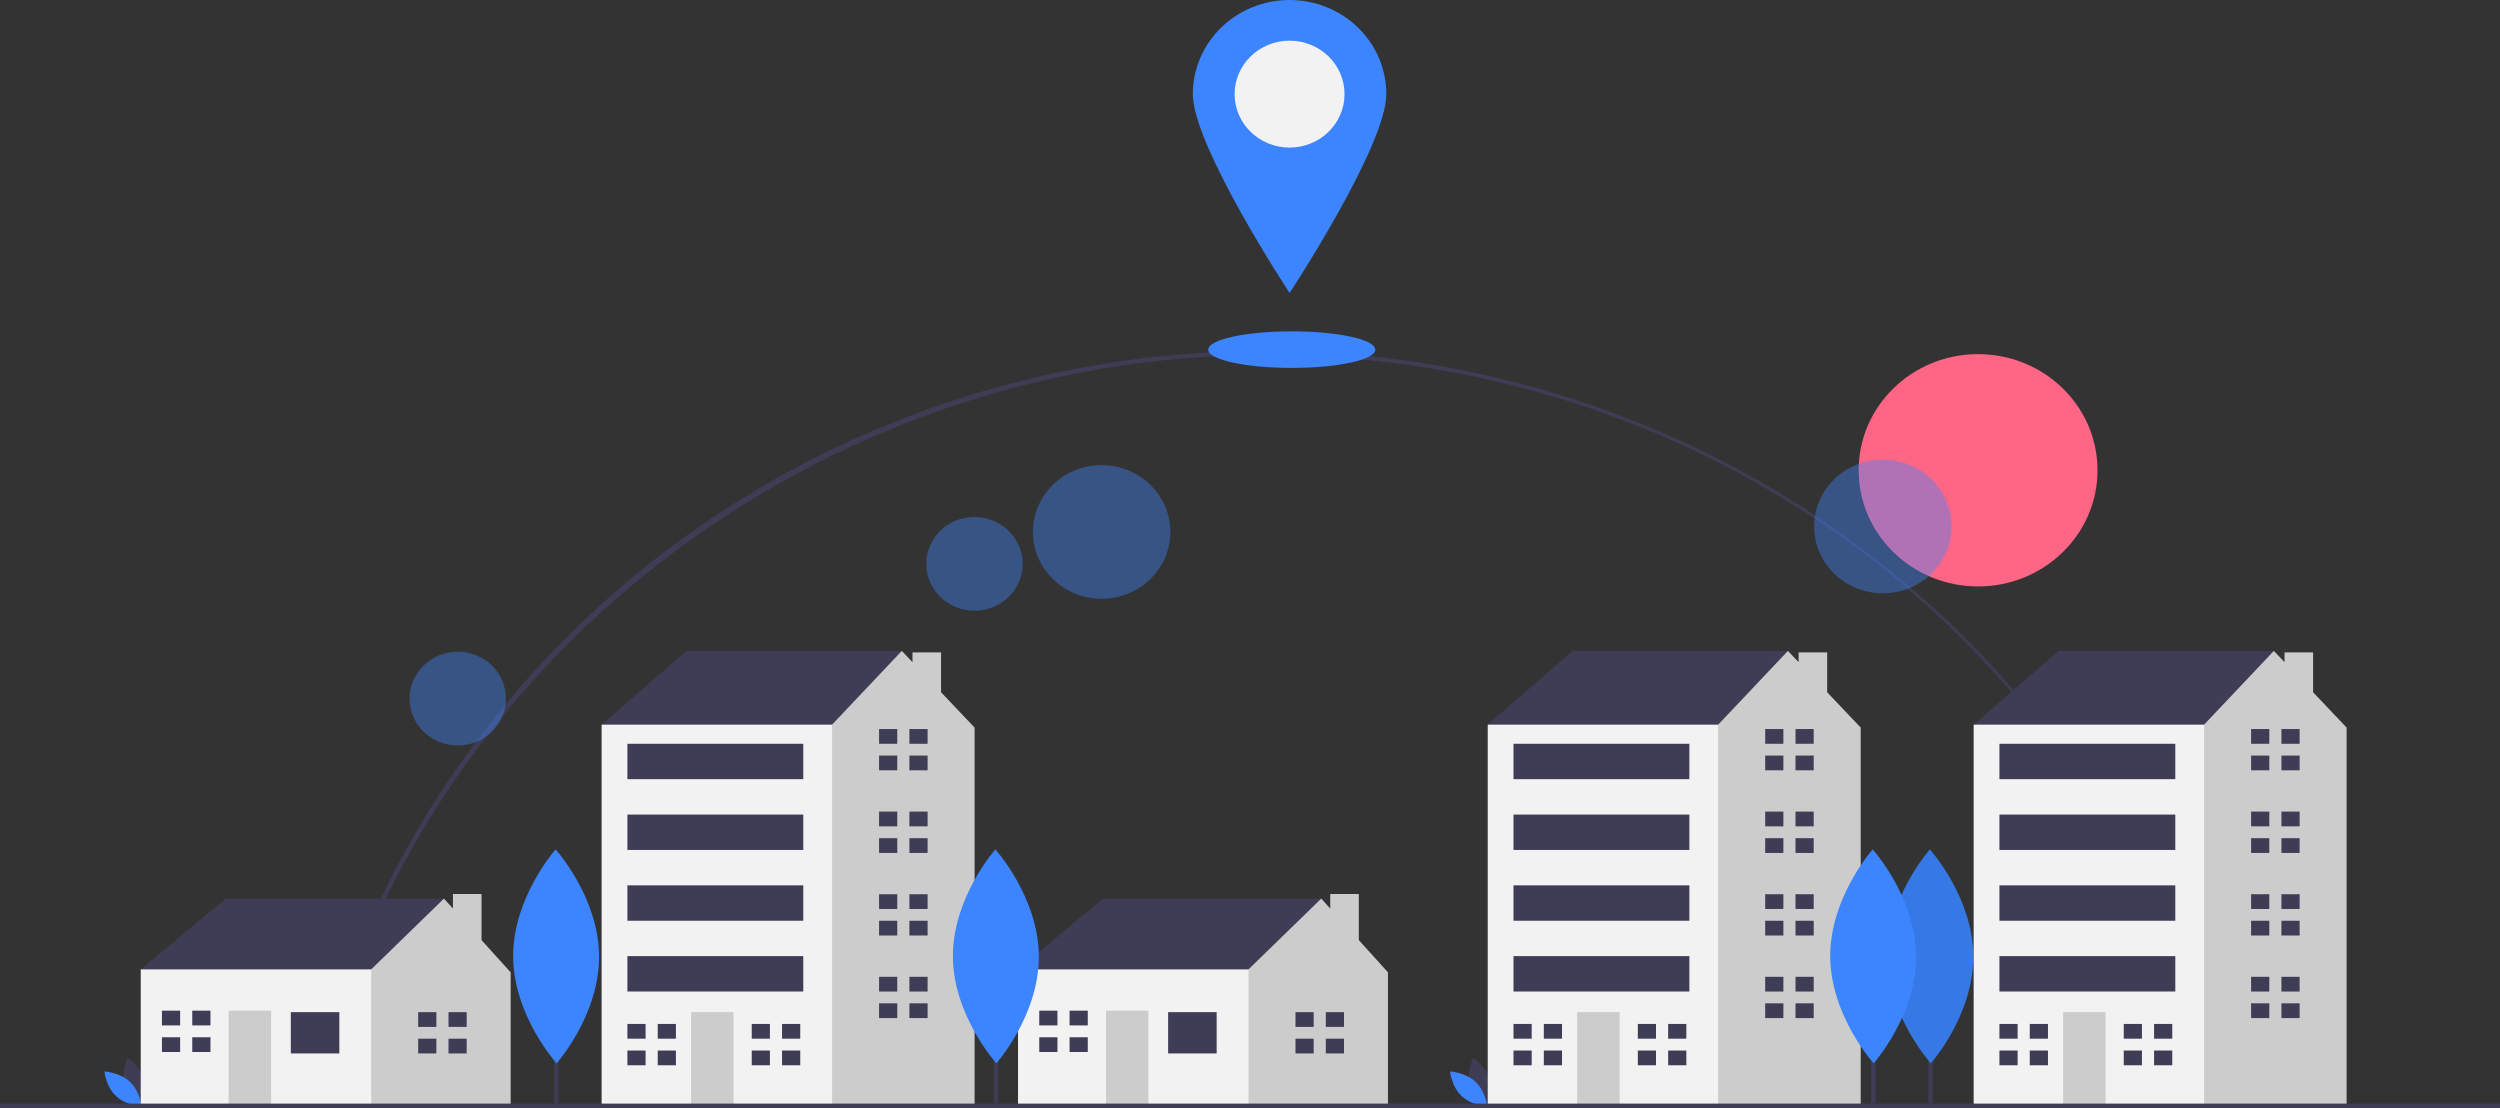<svg width="343" height="152" viewBox="0 0 343 152" fill="none" xmlns="http://www.w3.org/2000/svg">
<rect x="0" y="0" width="343" height="152" fill="#333333" stroke="none"/>
<g clip-path="url(#clip0_1646_19568)">
<path d="M43.52 149.813L42.932 149.684C49.495 121.297 65.988 95.519 89.374 77.098C107.055 63.193 128.083 53.894 150.479 50.075C172.875 46.256 195.902 48.044 217.391 55.27C238.881 62.495 258.126 74.922 273.314 91.379C288.503 107.835 299.136 127.781 304.211 149.337L303.623 149.467C289.73 90.138 236.267 48.702 173.612 48.702C111.777 48.702 57.066 91.225 43.52 149.813Z" fill="#3F3D56"/>
<path d="M271.393 80.459C280.442 80.459 287.778 73.324 287.778 64.522C287.778 55.721 280.442 48.586 271.393 48.586C262.344 48.586 255.008 55.721 255.008 64.522C255.008 73.324 262.344 80.459 271.393 80.459Z" fill="#FF6584"/>
<path d="M265.17 128.234H264.566V151.413H265.17V128.234Z" fill="#3F3D56"/>
<path d="M270.738 131.188C270.776 139.293 264.913 145.89 264.913 145.89C264.913 145.89 258.988 139.346 258.949 131.241C258.911 123.136 264.774 116.539 264.774 116.539C264.774 116.539 270.699 123.083 270.738 131.188Z" fill="#3C85FF"/>
<path opacity="0.1" d="M270.738 131.188C270.776 139.293 264.913 145.89 264.913 145.89C264.913 145.89 258.988 139.346 258.949 131.241C258.911 123.136 264.774 116.539 264.774 116.539C264.774 116.539 270.699 123.083 270.738 131.188Z" fill="black"/>
<path opacity="0.4" d="M151.143 82.149C156.35 82.149 160.57 78.044 160.57 72.981C160.57 67.917 156.35 63.812 151.143 63.812C145.937 63.812 141.717 67.917 141.717 72.981C141.717 78.044 145.937 82.149 151.143 82.149Z" fill="#3C85FF"/>
<path opacity="0.4" d="M133.697 83.793C137.349 83.793 140.309 80.913 140.309 77.361C140.309 73.809 137.349 70.93 133.697 70.93C130.045 70.93 127.084 73.809 127.084 77.361C127.084 80.913 130.045 83.793 133.697 83.793Z" fill="#3C85FF"/>
<path opacity="0.4" d="M62.804 102.277C66.456 102.277 69.417 99.397 69.417 95.846C69.417 92.293 66.456 89.414 62.804 89.414C59.152 89.414 56.191 92.293 56.191 95.846C56.191 99.397 59.152 102.277 62.804 102.277Z" fill="#3C85FF"/>
<path opacity="0.4" d="M258.325 81.399C263.531 81.399 267.752 77.294 267.752 72.231C267.752 67.167 263.531 63.062 258.325 63.062C253.119 63.062 248.898 67.167 248.898 72.231C248.898 77.294 253.119 81.399 258.325 81.399Z" fill="#3C85FF"/>
<path d="M17.084 148.834C17.595 150.672 19.345 151.81 19.345 151.81C19.345 151.81 20.267 149.969 19.756 148.131C19.245 146.294 17.495 145.156 17.495 145.156C17.495 145.156 16.573 146.997 17.084 148.834Z" fill="#3F3D56"/>
<path d="M17.834 148.439C19.237 149.767 19.408 151.808 19.408 151.808C19.408 151.808 17.306 151.696 15.904 150.368C14.501 149.041 14.33 147 14.33 147C14.33 147 16.432 147.112 17.834 148.439Z" fill="#3C85FF"/>
<path d="M201.707 148.834C202.218 150.672 203.968 151.81 203.968 151.81C203.968 151.81 204.89 149.969 204.379 148.131C203.868 146.294 202.118 145.156 202.118 145.156C202.118 145.156 201.196 146.997 201.707 148.834Z" fill="#3F3D56"/>
<path d="M202.458 148.439C203.86 149.767 204.031 151.808 204.031 151.808C204.031 151.808 201.929 151.696 200.527 150.368C199.124 149.041 198.953 147 198.953 147C198.953 147 201.055 147.112 202.458 148.439Z" fill="#3C85FF"/>
<path d="M20.555 135.023L19.307 133L30.955 123.289H60.91V126.121L50.093 137.451L37.612 139.879L20.555 135.023Z" fill="#3F3D56"/>
<path d="M66.067 128.987V122.656H62.145V124.653L60.911 123.288L50.926 132.999L49.262 134.618L47.182 142.71L50.926 151.612H70.063V133.404L66.067 128.987Z" fill="#CCCCCC"/>
<path d="M50.925 133H19.307V151.613H50.925V133Z" fill="#F2F2F2"/>
<path d="M46.557 138.867H39.9V144.532H46.557V138.867Z" fill="#3F3D56"/>
<path d="M37.196 138.664H31.371V151.612H37.196V138.664Z" fill="#CCCCCC"/>
<path d="M24.715 140.687V138.664H22.219V140.687H24.507H24.715Z" fill="#3F3D56"/>
<path d="M24.507 142.312H22.219V144.336H24.715V142.312H24.507Z" fill="#3F3D56"/>
<path d="M28.875 138.664H26.379V140.687H28.875V138.664Z" fill="#3F3D56"/>
<path d="M28.875 142.312H26.379V144.336H28.875V142.312Z" fill="#3F3D56"/>
<path d="M59.869 140.891V138.867H57.373V140.891H59.661H59.869Z" fill="#3F3D56"/>
<path d="M59.661 142.508H57.373V144.531H59.869V142.508H59.661Z" fill="#3F3D56"/>
<path d="M64.029 138.867H61.533V140.89H64.029V138.867Z" fill="#3F3D56"/>
<path d="M64.029 142.508H61.533V144.531H64.029V142.508Z" fill="#3F3D56"/>
<path d="M140.922 135.023L139.674 133L151.323 123.289H181.277V126.121L170.46 137.451L157.979 139.879L140.922 135.023Z" fill="#3F3D56"/>
<path d="M186.432 128.987V122.656H182.51V124.653L181.276 123.288L171.291 132.999L169.627 134.618L167.547 142.71L171.291 151.612H190.428V133.404L186.432 128.987Z" fill="#CCCCCC"/>
<path d="M171.292 133H139.674V151.613H171.292V133Z" fill="#F2F2F2"/>
<path d="M166.924 138.867H160.268V144.532H166.924V138.867Z" fill="#3F3D56"/>
<path d="M157.563 138.664H151.738V151.612H157.563V138.664Z" fill="#CCCCCC"/>
<path d="M145.082 140.687V138.664H142.586V140.687H144.874H145.082Z" fill="#3F3D56"/>
<path d="M144.874 142.312H142.586V144.336H145.082V142.312H144.874Z" fill="#3F3D56"/>
<path d="M149.242 138.664H146.746V140.687H149.242V138.664Z" fill="#3F3D56"/>
<path d="M149.242 142.312H146.746V144.336H149.242V142.312Z" fill="#3F3D56"/>
<path d="M180.237 140.891V138.867H177.74V140.891H180.028H180.237Z" fill="#3F3D56"/>
<path d="M180.028 142.508H177.74V144.531H180.237V142.508H180.028Z" fill="#3F3D56"/>
<path d="M184.397 138.867H181.9V140.89H184.397V138.867Z" fill="#3F3D56"/>
<path d="M184.397 142.508H181.9V144.531H184.397V142.508Z" fill="#3F3D56"/>
<path d="M84.623 101.039L82.543 99.42L94.192 89.305H123.73V98.207L104.592 110.75L84.623 101.039Z" fill="#3F3D56"/>
<path d="M129.115 94.979V89.507H125.193V90.847L123.73 89.305L114.161 99.42L110.417 101.848L104.611 143.102L113.367 151.617H133.714V99.825L129.115 94.979Z" fill="#CCCCCC"/>
<path d="M114.161 99.422H82.543V151.619H114.161V99.422Z" fill="#F2F2F2"/>
<path d="M100.641 138.867H94.816V151.613H100.641V138.867Z" fill="#CCCCCC"/>
<path d="M88.576 142.507V140.484H86.08V142.507H88.368H88.576Z" fill="#3F3D56"/>
<path d="M88.368 144.133H86.08V146.156H88.576V144.133H88.368Z" fill="#3F3D56"/>
<path d="M92.736 140.484H90.24V142.508H92.736V140.484Z" fill="#3F3D56"/>
<path d="M92.736 144.133H90.24V146.156H92.736V144.133Z" fill="#3F3D56"/>
<path d="M105.633 142.507V140.484H103.137V142.507H105.425H105.633Z" fill="#3F3D56"/>
<path d="M105.425 144.133H103.137V146.156H105.633V144.133H105.425Z" fill="#3F3D56"/>
<path d="M109.793 140.484H107.297V142.508H109.793V140.484Z" fill="#3F3D56"/>
<path d="M109.793 144.133H107.297V146.156H109.793V144.133Z" fill="#3F3D56"/>
<path d="M123.105 102.046V100.023H120.609V102.046H122.898H123.105Z" fill="#3F3D56"/>
<path d="M122.898 103.664H120.609V105.687H123.105V103.664H122.898Z" fill="#3F3D56"/>
<path d="M127.266 100.023H124.77V102.047H127.266V100.023Z" fill="#3F3D56"/>
<path d="M127.266 103.664H124.77V105.687H127.266V103.664Z" fill="#3F3D56"/>
<path d="M123.105 113.375V111.352H120.609V113.375H122.898H123.105Z" fill="#3F3D56"/>
<path d="M122.898 115H120.609V117.023H123.105V115H122.898Z" fill="#3F3D56"/>
<path d="M127.266 111.352H124.77V113.375H127.266V111.352Z" fill="#3F3D56"/>
<path d="M127.266 115H124.77V117.023H127.266V115Z" fill="#3F3D56"/>
<path d="M123.105 124.711V122.688H120.609V124.711H122.898H123.105Z" fill="#3F3D56"/>
<path d="M122.898 126.328H120.609V128.351H123.105V126.328H122.898Z" fill="#3F3D56"/>
<path d="M127.266 122.688H124.77V124.711H127.266V122.688Z" fill="#3F3D56"/>
<path d="M127.266 126.328H124.77V128.351H127.266V126.328Z" fill="#3F3D56"/>
<path d="M123.105 136.039V134.016H120.609V136.039H122.898H123.105Z" fill="#3F3D56"/>
<path d="M122.898 137.656H120.609V139.679H123.105V137.656H122.898Z" fill="#3F3D56"/>
<path d="M127.266 134.016H124.77V136.039H127.266V134.016Z" fill="#3F3D56"/>
<path d="M127.266 137.656H124.77V139.679H127.266V137.656Z" fill="#3F3D56"/>
<path d="M110.21 102.047H86.08V106.902H110.21V102.047Z" fill="#3F3D56"/>
<path d="M110.21 111.758H86.08V116.613H110.21V111.758Z" fill="#3F3D56"/>
<path d="M110.21 121.469H86.08V126.324H110.21V121.469Z" fill="#3F3D56"/>
<path d="M110.21 131.18H86.08V136.035H110.21V131.18Z" fill="#3F3D56"/>
<path d="M206.197 101.039L204.117 99.42L215.766 89.305H245.304V98.207L226.167 110.75L206.197 101.039Z" fill="#3F3D56"/>
<path d="M250.689 94.979V89.507H246.768V90.847L245.304 89.305L235.735 99.42L231.991 101.848L226.186 143.102L234.941 151.617H255.289V99.825L250.689 94.979Z" fill="#CCCCCC"/>
<path d="M235.735 99.422H204.117V151.619H235.735V99.422Z" fill="#F2F2F2"/>
<path d="M222.213 138.867H216.389V151.613H222.213V138.867Z" fill="#CCCCCC"/>
<path d="M210.148 142.507V140.484H207.652V142.507H209.941H210.148Z" fill="#3F3D56"/>
<path d="M209.941 144.133H207.652V146.156H210.148V144.133H209.941Z" fill="#3F3D56"/>
<path d="M214.309 140.484H211.812V142.508H214.309V140.484Z" fill="#3F3D56"/>
<path d="M214.309 144.133H211.812V146.156H214.309V144.133Z" fill="#3F3D56"/>
<path d="M227.205 142.507V140.484H224.709V142.507H226.997H227.205Z" fill="#3F3D56"/>
<path d="M226.997 144.133H224.709V146.156H227.205V144.133H226.997Z" fill="#3F3D56"/>
<path d="M231.367 140.484H228.871V142.508H231.367V140.484Z" fill="#3F3D56"/>
<path d="M231.367 144.133H228.871V146.156H231.367V144.133Z" fill="#3F3D56"/>
<path d="M244.68 102.046V100.023H242.184V102.046H244.472H244.68Z" fill="#3F3D56"/>
<path d="M244.472 103.664H242.184V105.687H244.68V103.664H244.472Z" fill="#3F3D56"/>
<path d="M248.84 100.023H246.344V102.047H248.84V100.023Z" fill="#3F3D56"/>
<path d="M248.84 103.664H246.344V105.687H248.84V103.664Z" fill="#3F3D56"/>
<path d="M244.68 113.375V111.352H242.184V113.375H244.472H244.68Z" fill="#3F3D56"/>
<path d="M244.472 115H242.184V117.023H244.68V115H244.472Z" fill="#3F3D56"/>
<path d="M248.84 111.352H246.344V113.375H248.84V111.352Z" fill="#3F3D56"/>
<path d="M248.84 115H246.344V117.023H248.84V115Z" fill="#3F3D56"/>
<path d="M244.68 124.711V122.688H242.184V124.711H244.472H244.68Z" fill="#3F3D56"/>
<path d="M244.472 126.328H242.184V128.351H244.68V126.328H244.472Z" fill="#3F3D56"/>
<path d="M248.84 122.688H246.344V124.711H248.84V122.688Z" fill="#3F3D56"/>
<path d="M248.84 126.328H246.344V128.351H248.84V126.328Z" fill="#3F3D56"/>
<path d="M244.68 136.039V134.016H242.184V136.039H244.472H244.68Z" fill="#3F3D56"/>
<path d="M244.472 137.656H242.184V139.679H244.68V137.656H244.472Z" fill="#3F3D56"/>
<path d="M248.84 134.016H246.344V136.039H248.84V134.016Z" fill="#3F3D56"/>
<path d="M248.84 137.656H246.344V139.679H248.84V137.656Z" fill="#3F3D56"/>
<path d="M231.782 102.047H207.652V106.902H231.782V102.047Z" fill="#3F3D56"/>
<path d="M231.782 111.758H207.652V116.613H231.782V111.758Z" fill="#3F3D56"/>
<path d="M231.782 121.469H207.652V126.324H231.782V121.469Z" fill="#3F3D56"/>
<path d="M231.782 131.18H207.652V136.035H231.782V131.18Z" fill="#3F3D56"/>
<path d="M272.865 101.039L270.785 99.42L282.434 89.305H311.972V98.207L292.835 110.75L272.865 101.039Z" fill="#3F3D56"/>
<path d="M317.357 94.979V89.507H313.436V90.847L311.972 89.305L302.403 99.42L298.659 101.848L292.854 143.102L301.609 151.617H321.957V99.825L317.357 94.979Z" fill="#CCCCCC"/>
<path d="M302.403 99.422H270.785V151.619H302.403V99.422Z" fill="#F2F2F2"/>
<path d="M288.883 138.867H283.059V151.613H288.883V138.867Z" fill="#CCCCCC"/>
<path d="M276.818 142.507V140.484H274.322V142.507H276.61H276.818Z" fill="#3F3D56"/>
<path d="M276.61 144.133H274.322V146.156H276.818V144.133H276.61Z" fill="#3F3D56"/>
<path d="M280.979 140.484H278.482V142.508H280.979V140.484Z" fill="#3F3D56"/>
<path d="M280.979 144.133H278.482V146.156H280.979V144.133Z" fill="#3F3D56"/>
<path d="M293.875 142.507V140.484H291.379V142.507H293.667H293.875Z" fill="#3F3D56"/>
<path d="M293.667 144.133H291.379V146.156H293.875V144.133H293.667Z" fill="#3F3D56"/>
<path d="M298.035 140.484H295.539V142.508H298.035V140.484Z" fill="#3F3D56"/>
<path d="M298.035 144.133H295.539V146.156H298.035V144.133Z" fill="#3F3D56"/>
<path d="M311.348 102.046V100.023H308.852V102.046H311.14H311.348Z" fill="#3F3D56"/>
<path d="M311.14 103.664H308.852V105.687H311.348V103.664H311.14Z" fill="#3F3D56"/>
<path d="M315.508 100.023H313.012V102.047H315.508V100.023Z" fill="#3F3D56"/>
<path d="M315.508 103.664H313.012V105.687H315.508V103.664Z" fill="#3F3D56"/>
<path d="M311.348 113.375V111.352H308.852V113.375H311.14H311.348Z" fill="#3F3D56"/>
<path d="M311.14 115H308.852V117.023H311.348V115H311.14Z" fill="#3F3D56"/>
<path d="M315.508 111.352H313.012V113.375H315.508V111.352Z" fill="#3F3D56"/>
<path d="M315.508 115H313.012V117.023H315.508V115Z" fill="#3F3D56"/>
<path d="M311.348 124.711V122.688H308.852V124.711H311.14H311.348Z" fill="#3F3D56"/>
<path d="M311.14 126.328H308.852V128.351H311.348V126.328H311.14Z" fill="#3F3D56"/>
<path d="M315.508 122.688H313.012V124.711H315.508V122.688Z" fill="#3F3D56"/>
<path d="M315.508 126.328H313.012V128.351H315.508V126.328Z" fill="#3F3D56"/>
<path d="M311.348 136.039V134.016H308.852V136.039H311.14H311.348Z" fill="#3F3D56"/>
<path d="M311.14 137.656H308.852V139.679H311.348V137.656H311.14Z" fill="#3F3D56"/>
<path d="M315.508 134.016H313.012V136.039H315.508V134.016Z" fill="#3F3D56"/>
<path d="M315.508 137.656H313.012V139.679H315.508V137.656Z" fill="#3F3D56"/>
<path d="M298.452 102.047H274.322V106.902H298.452V102.047Z" fill="#3F3D56"/>
<path d="M298.452 111.758H274.322V116.613H298.452V111.758Z" fill="#3F3D56"/>
<path d="M298.452 121.469H274.322V126.324H298.452V121.469Z" fill="#3F3D56"/>
<path d="M298.452 131.18H274.322V136.035H298.452V131.18Z" fill="#3F3D56"/>
<path d="M343 151.414H0V152.001H343V151.414Z" fill="#3F3D56"/>
<path d="M76.625 128.234H76.022V151.413H76.625V128.234Z" fill="#3F3D56"/>
<path d="M82.193 131.188C82.231 139.293 76.368 145.89 76.368 145.89C76.368 145.89 70.443 139.346 70.404 131.241C70.366 123.136 76.229 116.539 76.229 116.539C76.229 116.539 82.154 123.083 82.193 131.188Z" fill="#3C85FF"/>
<path d="M136.959 128.234H136.355V151.413H136.959V128.234Z" fill="#3F3D56"/>
<path d="M142.527 131.188C142.565 139.293 136.702 145.89 136.702 145.89C136.702 145.89 130.777 139.346 130.738 131.241C130.7 123.136 136.563 116.539 136.563 116.539C136.563 116.539 142.488 123.083 142.527 131.188Z" fill="#3C85FF"/>
<path d="M257.326 128.234H256.723V151.413H257.326V128.234Z" fill="#3F3D56"/>
<path d="M262.894 131.188C262.932 139.293 257.069 145.89 257.069 145.89C257.069 145.89 251.144 139.346 251.106 131.241C251.067 123.136 256.93 116.539 256.93 116.539C256.93 116.539 262.856 123.083 262.894 131.188Z" fill="#3C85FF"/>
<path d="M177.231 50.478C183.562 50.478 188.695 49.355 188.695 47.969C188.695 46.584 183.562 45.461 177.231 45.461C170.9 45.461 165.768 46.584 165.768 47.969C165.768 49.355 170.9 50.478 177.231 50.478Z" fill="#3C85FF"/>
<path d="M190.203 12.91C190.203 20.04 176.93 40.196 176.93 40.196C176.93 40.196 163.656 20.04 163.656 12.91C163.656 9.486 165.055 6.202 167.544 3.781C170.033 1.36 173.409 0 176.93 0C180.45 0 183.826 1.36 186.316 3.781C188.805 6.202 190.203 9.486 190.203 12.91Z" fill="#3C85FF"/>
<path d="M176.93 20.248C181.096 20.248 184.472 16.964 184.472 12.913C184.472 8.862 181.096 5.578 176.93 5.578C172.765 5.578 169.389 8.862 169.389 12.913C169.389 16.964 172.765 20.248 176.93 20.248Z" fill="#F2F2F2"/>
</g>
<defs>
<clipPath id="clip0_1646_19568">
<rect width="343" height="152" fill="white"/>
</clipPath>
</defs>
</svg>

